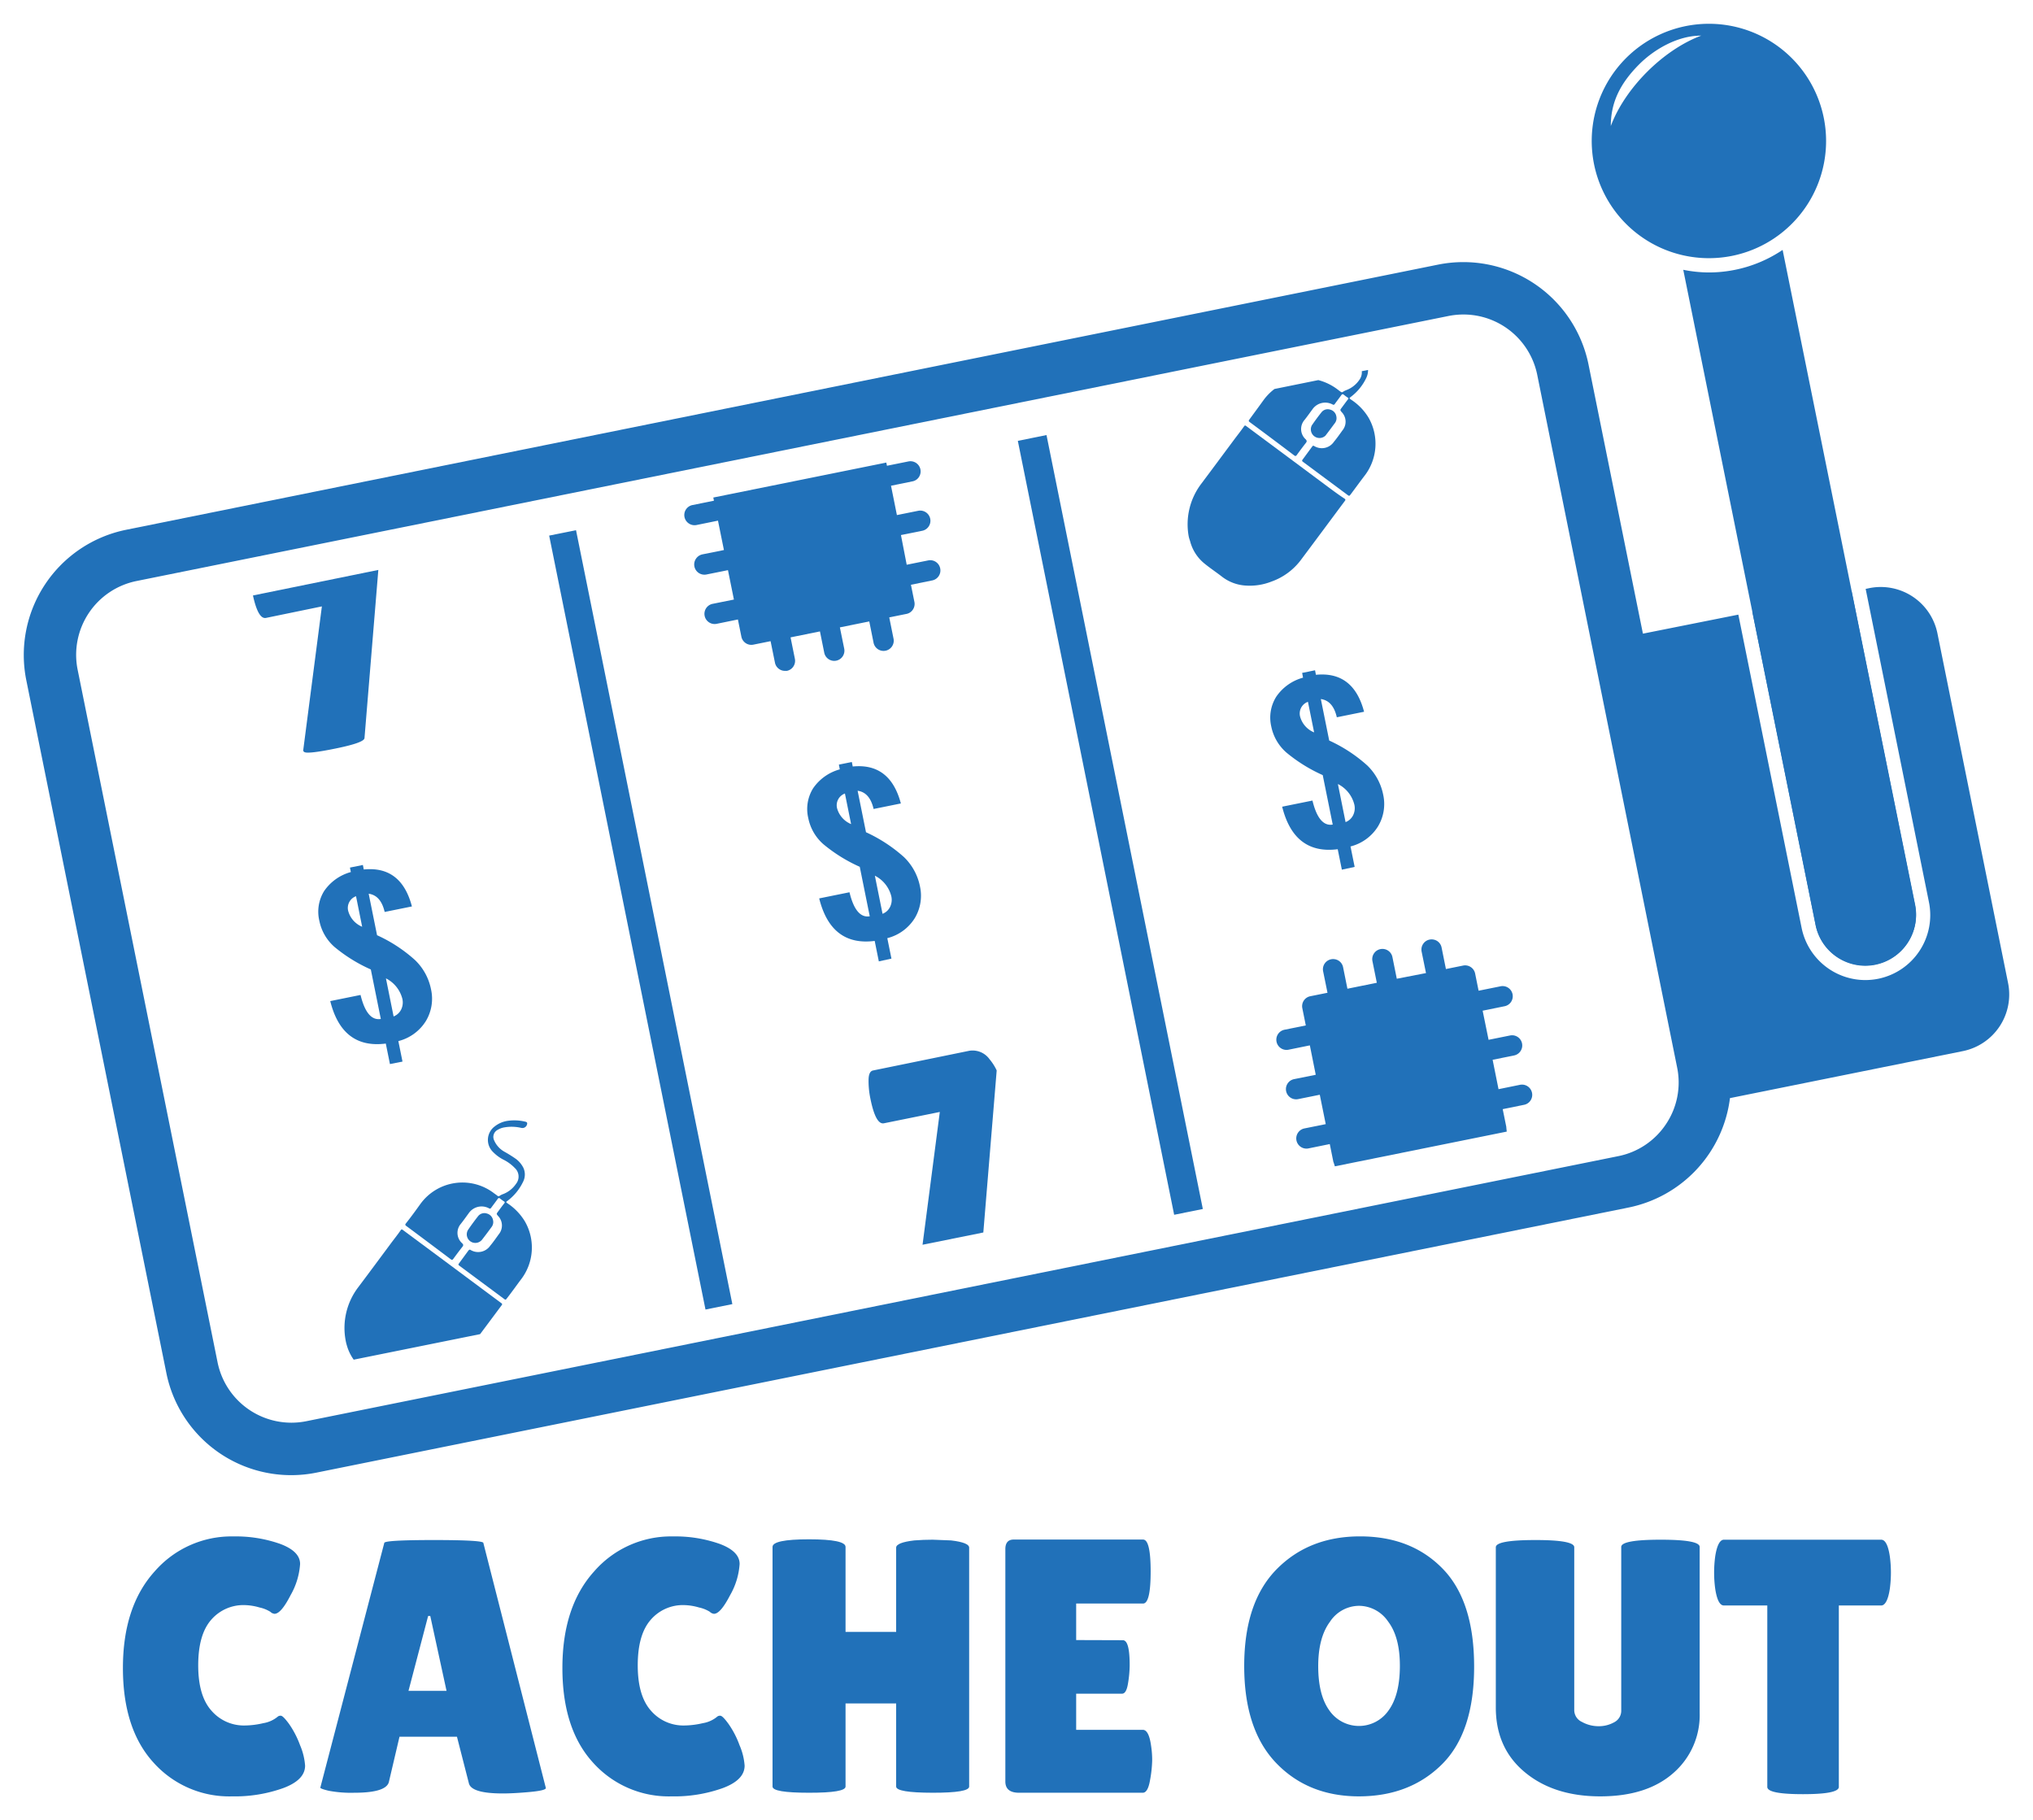 <?xml version="1.0" encoding="UTF-8" standalone="no"?>
<svg
   xmlns:dc="http://purl.org/dc/elements/1.1/"
   xmlns:cc="http://creativecommons.org/ns#"
   xmlns:rdf="http://www.w3.org/1999/02/22-rdf-syntax-ns#"
   xmlns:svg="http://www.w3.org/2000/svg"
   xmlns="http://www.w3.org/2000/svg"
   xmlns:sodipodi="http://sodipodi.sourceforge.net/DTD/sodipodi-0.dtd"
   xmlns:inkscape="http://www.inkscape.org/namespaces/inkscape"
   inkscape:version="1.0 (unknown)"
   height="382.681"
   width="427.438"
   sodipodi:docname="cacheout-text.svg"
   viewBox="0 0 427.438 382.681"
   version="1.1"
   id="svg1026">
  <sodipodi:namedview
     inkscape:current-layer="svg1026"
     inkscape:window-maximized="1"
     inkscape:window-y="10"
     inkscape:window-x="1925"
     inkscape:cy="186.00391"
     inkscape:cx="220.05579"
     inkscape:zoom="1.6019205"
     fit-margin-left="5"
     fit-margin-right="5"
     fit-margin-bottom="5"
     fit-margin-top="5"
     showgrid="false"
     id="namedview865"
     inkscape:window-height="1047"
     inkscape:window-width="1903"
     inkscape:pageshadow="2"
     inkscape:pageopacity="0"
     guidetolerance="10"
     gridtolerance="10"
     objecttolerance="10"
     borderopacity="1"
     bordercolor="#666666"
     pagecolor="#ffffff" />
  <defs
     id="defs968">
    <style
       id="style966">.a{fill:#2171b9;}</style>
  </defs>
  <title
     id="title970">cache snipper</title>
  <rect
     class="a"
     x="-197.56"
     y="-299.223"
     width="6.15"
     height="166"
     transform="rotate(168.58)"
     id="rect972" />
  <rect
     class="a"
     x="-96.64"
     y="-299.239"
     width="5.76"
     height="166"
     transform="rotate(168.58)"
     id="rect974" />
  <path
     class="a"
     d="m 81.985,223.712 -0.87,-4.31 q -9.16,1.18 -11.68,-8.93 l 6.37,-1.29 q 1.34,5.53 4.26,5.05 l -2.1,-10.41 a 32.59,32.59 0 0 1 -7.61,-4.71 9.86,9.86 0 0 1 -3.21,-5.51 8.24,8.24 0 0 1 1,-6.26 10,10 0 0 1 5.62,-4 l -0.19,-0.94 2.72,-0.55 0.19,0.95 q 7.88,-0.79 10.12,7.77 l -5.73,1.16 c -0.54,-2.33 -1.66,-3.6 -3.36,-3.83 l 1.76,8.72 a 31.08,31.08 0 0 1 8,5.24 11.65,11.65 0 0 1 3.34,6.1 9.1,9.1 0 0 1 -1.09,6.73 9.57,9.57 0 0 1 -5.77,4.19 l 0.87,4.31 z m -5.84,-28.87 -1.29,-6.42 a 2.62,2.62 0 0 0 -1.67,3 5,5 0 0 0 2.96,3.42 z m 5,10.86 1.61,8 a 3,3 0 0 0 1.6,-1.48 3.41,3.41 0 0 0 0.25,-2.19 6.68,6.68 0 0 0 -3.44,-4.33 z"
     id="path976" />
  <path
     class="a"
     d="m 184.775,202.122 -0.87,-4.3 q -9.15,1.17 -11.67,-8.94 l 6.37,-1.29 c 0.89,3.69 2.3,5.38 4.26,5.05 l -2.1,-10.4 a 32.91,32.91 0 0 1 -7.61,-4.72 9.83,9.83 0 0 1 -3.21,-5.5 8.26,8.26 0 0 1 1,-6.27 10,10 0 0 1 5.62,-4 l -0.19,-1 2.72,-0.55 0.19,0.95 q 7.86,-0.78 10.12,7.77 l -5.73,1.16 c -0.54,-2.33 -1.66,-3.6 -3.36,-3.83 l 1.76,8.72 a 31.61,31.61 0 0 1 8,5.24 11.75,11.75 0 0 1 3.34,6.11 9.13,9.13 0 0 1 -1.09,6.72 9.55,9.55 0 0 1 -5.77,4.2 l 0.87,4.3 z m -5.83,-28.86 -1.3,-6.43 a 2.63,2.63 0 0 0 -1.66,3.06 5.05,5.05 0 0 0 2.96,3.37 z m 5,10.86 1.61,8 a 2.91,2.91 0 0 0 1.59,-1.47 3.35,3.35 0 0 0 0.26,-2.19 6.66,6.66 0 0 0 -3.44,-4.34 z"
     id="path978" />
  <path
     class="a"
     d="m 282.125,182.842 -0.87,-4.3 q -9.16,1.17 -11.68,-8.94 l 6.37,-1.29 c 0.89,3.69 2.31,5.38 4.26,5.05 l -2.1,-10.4 a 32.91,32.91 0 0 1 -7.61,-4.72 9.83,9.83 0 0 1 -3.21,-5.5 8.26,8.26 0 0 1 1.05,-6.27 10,10 0 0 1 5.63,-4 l -0.19,-1 2.71,-0.55 0.19,0.95 q 7.88,-0.78 10.12,7.77 l -5.73,1.16 c -0.53,-2.33 -1.66,-3.6 -3.36,-3.83 l 1.76,8.72 a 31.43,31.43 0 0 1 8,5.24 11.69,11.69 0 0 1 3.34,6.1 9.1,9.1 0 0 1 -1.09,6.73 9.55,9.55 0 0 1 -5.77,4.2 l 0.87,4.3 z m -5.83,-28.86 -1.3,-6.43 a 2.61,2.61 0 0 0 -1.66,3.06 5,5 0 0 0 2.96,3.37 z m 5,10.86 1.61,8 a 2.93,2.93 0 0 0 1.6,-1.47 3.34,3.34 0 0 0 0.25,-2.19 6.64,6.64 0 0 0 -3.45,-4.34 z"
     id="path980" />
  <path
     class="a"
     d="m 110.345,256.772 a 12,12 0 0 0 -3.61,-3.76 c -0.4,-0.28 -0.39,-0.28 0,-0.57 a 10.86,10.86 0 0 0 3.23,-3.95 3.37,3.37 0 0 0 0.06,-3 5.32,5.32 0 0 0 -1.5,-1.8 27.17,27.17 0 0 0 -2.45,-1.54 5,5 0 0 1 -2.19,-2.42 1.66,1.66 0 0 1 0.7,-2.16 4.07,4.07 0 0 1 1.26,-0.51 9,9 0 0 1 3.76,0.07 1,1 0 0 0 1.2,-0.72 c 0.1,-0.34 0,-0.5 -0.33,-0.58 a 9.76,9.76 0 0 0 -3.61,-0.2 5.69,5.69 0 0 0 -2.84,1.18 3.53,3.53 0 0 0 -0.34,5.41 8.4,8.4 0 0 0 2.18,1.6 8.57,8.57 0 0 1 2.38,1.75 2.44,2.44 0 0 1 0.25,3.32 5.78,5.78 0 0 1 -2.67,2.14 3.23,3.23 0 0 0 -0.79,0.39 0.3,0.3 0 0 1 -0.42,0 c -0.24,-0.19 -0.5,-0.37 -0.75,-0.55 a 10.91,10.91 0 0 0 -15.43,2.19 c -1,1.39 -2,2.78 -3.1,4.16 -0.19,0.25 -0.14,0.36 0.09,0.53 q 4.68,3.48 9.35,7 c 0.22,0.16 0.35,0.16 0.52,-0.07 0.63,-0.86 1.27,-1.72 1.94,-2.57 0.21,-0.28 0.21,-0.44 -0.05,-0.71 a 2.91,2.91 0 0 1 -0.3,-4.09 c 0.61,-0.77 1.17,-1.57 1.75,-2.36 a 3.28,3.28 0 0 1 4.16,-0.92 c 0.23,0.14 0.34,0.08 0.48,-0.11 0.44,-0.61 0.91,-1.21 1.34,-1.82 0.18,-0.26 0.33,-0.29 0.57,-0.08 a 8.54,8.54 0 0 0 0.78,0.56 c 0.18,0.12 0.21,0.21 0.07,0.39 -0.47,0.59 -0.91,1.2 -1.35,1.8 -0.32,0.44 -0.32,0.44 0,0.84 a 2.89,2.89 0 0 1 0.18,3.89 c -0.58,0.8 -1.14,1.62 -1.78,2.38 a 3.09,3.09 0 0 1 -4.15,0.91 c -0.21,-0.14 -0.32,0 -0.44,0.11 l -2,2.73 c -0.15,0.19 -0.14,0.31 0.07,0.46 l 9.33,6.93 c 0.41,0.31 0.41,0.31 0.73,-0.12 1,-1.27 1.89,-2.55 2.84,-3.81 a 11,11 0 0 0 0.88,-12.32 z"
     id="path982" />
  <path
     class="a"
     d="m 98.855,260.952 a 1.8,1.8 0 0 0 2.52,-0.35 c 0.68,-0.87 1.34,-1.76 2,-2.66 a 1.71,1.71 0 0 0 0.29,-1.39 1.76,1.76 0 0 0 -1.31,-1.42 1.68,1.68 0 0 0 -1.86,0.59 c -0.7,0.89 -1.37,1.8 -2,2.72 a 1.8,1.8 0 0 0 0.36,2.51 z"
     id="path984" />
  <path
     class="a"
     d="m 278.875,102.112 -7.89,-5.87 c -3,-2.23 -6,-4.45 -9,-6.69 -0.2,-0.15 -0.29,-0.1 -0.42,0.08 -0.7,1 -1.41,1.89 -2.12,2.84 -2.3,3.09 -4.6,6.2 -6.92,9.29 a 14.09,14.09 0 0 0 -2.6,11 c 0.07,0.36 0.19,0.7 0.29,1 a 8.91,8.91 0 0 0 3,4.7 c 1.22,1 2.5,1.84 3.72,2.79 a 9,9 0 0 0 5,1.86 12.4,12.4 0 0 0 5.36,-0.83 13.26,13.26 0 0 0 6.16,-4.48 c 3.11,-4.15 6.19,-8.31 9.29,-12.47 0.15,-0.19 0.17,-0.3 0,-0.46 -1.31,-0.85 -2.59,-1.81 -3.87,-2.76 z"
     id="path986" />
  <path
     class="a"
     d="m 278.675,91.592 c 0.68,-0.87 1.33,-1.77 2,-2.66 a 1.72,1.72 0 0 0 0.29,-1.39 1.75,1.75 0 0 0 -1.29,-1.42 1.67,1.67 0 0 0 -1.86,0.59 c -0.7,0.88 -1.37,1.79 -2,2.71 a 1.82,1.82 0 0 0 2.86,2.17 z"
     id="path988" />
  <path
     class="a"
     d="m 53.185,125.192 c 0.73,3.35 1.64,4.94 2.74,4.72 l 11.75,-2.42 -3.93,30.29 a 0.48,0.48 0 0 0 0.31,0.36 c 0.53,0.25 2.75,0 6.64,-0.8 3.89,-0.8 5.88,-1.51 5.94,-2.16 l 2.91,-35.36 z"
     id="path990" />
  <path
     class="a"
     d="m 197.675,119.492 a 2.14,2.14 0 0 0 -2.52,-1.67 l -4.52,0.91 -1.21,-6.24 4.52,-0.91 a 2.143,2.143 0 0 0 -0.85,-4.2 l -4.52,0.91 -1.24,-6.17 4.51,-0.92 a 2.08,2.08 0 0 0 1.36,-0.91 2.14,2.14 0 0 0 -2.2,-3.28 l -4.52,0.91 -0.14,-0.67 -36.37,7.35 0.13,0.67 -4.51,0.91 a 2.14,2.14 0 0 0 -1.68,2.52 2.16,2.16 0 0 0 2.53,1.68 l 4.51,-0.92 1.25,6.18 -4.52,0.91 a 2.16,2.16 0 0 0 -1.36,0.92 2.15,2.15 0 0 0 0.6,3 2.18,2.18 0 0 0 1.61,0.31 l 4.52,-0.91 1.25,6.18 -4.52,0.91 a 2.143,2.143 0 0 0 0.85,4.2 l 4.51,-0.92 0.73,3.62 a 2.16,2.16 0 0 0 0.92,1.36 2.12,2.12 0 0 0 1.61,0.31 l 3.61,-0.73 0.92,4.52 a 2.11,2.11 0 0 0 0.91,1.36 2.08,2.08 0 0 0 1.18,0.36 3.28,3.28 0 0 0 0.43,0 2.15,2.15 0 0 0 1.67,-2.53 l -0.91,-4.51 6.18,-1.25 0.91,4.51 a 2.142,2.142 0 0 0 4.2,-0.84 l -0.92,-4.52 6.18,-1.25 0.91,4.52 a 2.143,2.143 0 0 0 4.2,-0.85 l -0.91,-4.52 3.61,-0.73 a 2.08,2.08 0 0 0 1.36,-0.91 2.14,2.14 0 0 0 0.32,-1.61 l -0.73,-3.61 4.52,-0.92 a 2.14,2.14 0 0 0 1.63,-2.53 z"
     id="path992" />
  <path
     class="a"
     d="m 284.035,84.002 c -0.39,-0.28 -0.38,-0.29 0,-0.58 a 10.72,10.72 0 0 0 3.24,-4 3.86,3.86 0 0 0 0.36,-1.64 l -1.32,0.26 a 2.65,2.65 0 0 1 -0.51,1.82 5.76,5.76 0 0 1 -2.67,2.13 3.74,3.74 0 0 0 -0.8,0.4 c -0.15,0.12 -0.27,0.08 -0.41,0 -0.14,-0.08 -0.5,-0.36 -0.75,-0.55 a 11.41,11.41 0 0 0 -4,-1.93 l -9.22,1.87 a 11.43,11.43 0 0 0 -2.24,2.26 c -1.04,1.45 -2.04,2.8 -3.04,4.17 -0.19,0.25 -0.14,0.37 0.09,0.54 q 4.68,3.46 9.35,7 c 0.22,0.16 0.35,0.16 0.52,-0.07 0.63,-0.87 1.27,-1.73 1.93,-2.57 0.22,-0.28 0.21,-0.44 0,-0.71 a 2.91,2.91 0 0 1 -0.3,-4.1 c 0.6,-0.76 1.17,-1.56 1.75,-2.35 a 3.27,3.27 0 0 1 4.15,-0.92 c 0.24,0.13 0.35,0.08 0.49,-0.12 0.44,-0.61 0.9,-1.2 1.34,-1.81 0.18,-0.26 0.33,-0.29 0.57,-0.09 a 7.43,7.43 0 0 0 0.78,0.57 c 0.18,0.12 0.21,0.2 0.06,0.38 -0.46,0.6 -0.9,1.2 -1.35,1.81 -0.32,0.43 -0.31,0.44 0,0.84 a 2.87,2.87 0 0 1 0.19,3.88 c -0.58,0.81 -1.15,1.62 -1.78,2.38 a 3.08,3.08 0 0 1 -4.15,0.91 c -0.21,-0.14 -0.32,-0.05 -0.44,0.12 -0.67,0.91 -1.34,1.82 -2,2.72 -0.15,0.2 -0.14,0.31 0.06,0.46 l 9.34,6.94 c 0.4,0.3 0.41,0.3 0.73,-0.12 0.95,-1.27 1.88,-2.55 2.84,-3.81 a 11,11 0 0 0 0.88,-12.3 11.79,11.79 0 0 0 -3.69,-3.79 z"
     id="path994" />
  <path
     class="a"
     d="m 72.925,282.862 a 9.69,9.69 0 0 0 1.44,3 l 26.58,-5.37 4.52,-6.06 c 0.14,-0.19 0.16,-0.3 -0.05,-0.45 l -3.85,-2.86 -7.89,-5.87 -9,-6.68 c -0.2,-0.15 -0.29,-0.11 -0.42,0.07 -0.7,1 -1.41,1.89 -2.12,2.84 -2.3,3.1 -4.6,6.21 -6.92,9.29 a 14.11,14.11 0 0 0 -2.54,11.06 9.22,9.22 0 0 0 0.25,1.03 z"
     id="path996" />
  <path
     class="a"
     d="m 185.845,236.162 11.75,-2.38 -3.63,27.92 12.78,-2.58 2.81,-34.07 a 10.57,10.57 0 0 0 -1.5,-2.35 4.37,4.37 0 0 0 -4.28,-1.78 l -20.23,4.14 c -0.61,0.13 -0.93,0.81 -0.93,2.06 a 18.14,18.14 0 0 0 0.37,3.78 c 0.75,3.74 1.69,5.49 2.86,5.26 z"
     id="path998" />
  <path
     class="a"
     d="m 322.105,229.752 a 2.15,2.15 0 0 0 -2.52,-1.68 l -4.52,0.92 -1.24,-6.18 4.51,-0.91 a 2.13,2.13 0 0 0 1.36,-0.92 2.14,2.14 0 0 0 -2.21,-3.28 l -4.51,0.91 -1.25,-6.12 4.52,-0.92 a 2.14,2.14 0 1 0 -0.85,-4.19 l -4.52,0.91 -0.73,-3.62 a 2.15,2.15 0 0 0 -2.52,-1.67 l -3.62,0.73 -0.91,-4.52 a 2.14,2.14 0 0 0 -0.91,-1.36 2.18,2.18 0 0 0 -1.61,-0.31 2.11,2.11 0 0 0 -1.36,0.91 2.14,2.14 0 0 0 -0.32,1.61 l 0.92,4.52 -6.14,1.19 -0.91,-4.51 a 2.143,2.143 0 1 0 -4.2,0.85 l 0.91,4.51 -6.18,1.25 -0.91,-4.52 a 2.14,2.14 0 0 0 -0.91,-1.36 2.18,2.18 0 0 0 -1.61,-0.31 2.14,2.14 0 0 0 -1.68,2.52 l 0.92,4.52 -3.62,0.73 a 2.13,2.13 0 0 0 -1.67,2.52 l 0.73,3.62 -4.52,0.91 a 2.143,2.143 0 0 0 0.85,4.2 l 4.52,-0.92 1.24,6.18 -4.51,0.91 a 2.143,2.143 0 1 0 0.85,4.2 l 4.51,-0.91 1.25,6.18 -4.52,0.91 a 2.143,2.143 0 0 0 0.85,4.2 l 4.52,-0.92 0.73,3.62 a 0.85,0.85 0 0 0 0.09,0.27 l 0.25,0.79 36.14,-7.3 -0.09,-0.84 v -0.13 l -0.76,-3.75 4.52,-0.92 a 2.13,2.13 0 0 0 1.64,-2.52 z"
     id="path1000" />
  <path
     class="a"
     d="m 58.875,324.582 q 4.21,1.56 4.22,4.22 a 15.17,15.17 0 0 1 -2,6.57 q -2,3.92 -3.38,3.92 a 1.44,1.44 0 0 1 -0.87,-0.42 7,7 0 0 0 -2.28,-0.91 11.91,11.91 0 0 0 -3.08,-0.5 8.94,8.94 0 0 0 -7.11,3.12 q -2.7,3.12 -2.7,9.54 0,6.42 2.78,9.53 a 9,9 0 0 0 7,3.12 17.68,17.68 0 0 0 3.91,-0.49 6.32,6.32 0 0 0 3.08,-1.41 0.9,0.9 0 0 1 0.61,-0.15 q 0.45,0 1.71,1.71 a 19.53,19.53 0 0 1 2.32,4.48 13.32,13.32 0 0 1 1.06,4.3 q 0,3 -4.56,4.71 a 30.24,30.24 0 0 1 -10.79,1.75 21.34,21.34 0 0 1 -16.49,-7.07 q -6.47,-7.07 -6.46,-19.95 0.01,-12.88 6.65,-20.25 a 21.41,21.41 0 0 1 16.6,-7.38 28.09,28.09 0 0 1 9.78,1.56 z"
     id="path1002" />
  <path
     class="a"
     d="m 105.725,377.062 q -6.61,0 -7.14,-2.13 l -2.51,-9.8 h -12.08 l -2.21,9.42 c -0.3,1.57 -2.74,2.36 -7.29,2.36 a 25.14,25.14 0 0 1 -5.4,-0.42 c -1.17,-0.28 -1.75,-0.5 -1.75,-0.65 l 13.45,-51.45 c 0,-0.4 3.47,-0.61 10.41,-0.61 6.94,0 10.42,0.21 10.42,0.61 l 13.14,51.53 c 0,0.35 -1.16,0.63 -3.49,0.84 -2.33,0.21 -4.18,0.3 -5.55,0.3 z m -19.84,-21.57 h 8 l -3.42,-15.74 h -0.45 z"
     id="path1004" />
  <path
     class="a"
     d="m 151.285,324.582 q 4.21,1.56 4.22,4.22 a 15.14,15.14 0 0 1 -2,6.57 c -1.35,2.61 -2.47,3.92 -3.39,3.92 a 1.44,1.44 0 0 1 -0.87,-0.42 7,7 0 0 0 -2.28,-0.91 11.85,11.85 0 0 0 -3.08,-0.5 8.92,8.92 0 0 0 -7.1,3.12 q -2.7,3.12 -2.7,9.54 0,6.42 2.77,9.53 a 9,9 0 0 0 7,3.12 17.76,17.76 0 0 0 3.92,-0.49 6.28,6.28 0 0 0 3.07,-1.41 0.92,0.92 0 0 1 0.61,-0.15 q 0.47,0 1.71,1.71 a 19.14,19.14 0 0 1 2.32,4.48 13.13,13.13 0 0 1 1.07,4.3 q 0,3 -4.56,4.71 a 30.26,30.26 0 0 1 -10.8,1.75 21.36,21.36 0 0 1 -16.49,-7.07 q -6.47,-7.07 -6.46,-19.95 0.01,-12.88 6.65,-20.25 a 21.43,21.43 0 0 1 16.61,-7.38 28.07,28.07 0 0 1 9.78,1.56 z"
     id="path1006" />
  <path
     class="a"
     d="m 203.765,375.612 q 0,1.31 -7.67,1.3 -7.67,-0.01 -7.68,-1.3 v -17.47 h -10.64 v 17.47 q 0,1.31 -7.68,1.3 c -5.12,0 -7.67,-0.43 -7.67,-1.3 v -50.38 c 0,-1.07 2.55,-1.6 7.67,-1.6 5.12,0 7.68,0.53 7.68,1.6 v 17.86 h 10.64 v -17.71 c 0,-0.71 1.27,-1.22 3.8,-1.52 1.32,-0.1 2.61,-0.15 3.88,-0.15 l 3.87,0.15 c 2.53,0.3 3.8,0.81 3.8,1.52 z"
     id="path1008" />
  <path
     class="a"
     d="m 236.065,344.842 c 1,0 1.45,1.77 1.45,5.31 a 24.53,24.53 0 0 1 -0.35,3.77 c -0.23,1.44 -0.64,2.16 -1.25,2.16 h -9.65 v 7.6 h 14 c 0.86,0 1.44,1.12 1.75,3.35 a 19.94,19.94 0 0 1 0.23,3.07 25.81,25.81 0 0 1 -0.46,4.22 c -0.3,1.73 -0.81,2.59 -1.52,2.59 h -26 c -1.93,0 -2.89,-0.79 -2.89,-2.36 v -48.87 c 0,-1.31 0.58,-2 1.75,-2 h 27.21 q 1.59,0 1.59,6.72 0,6.72 -1.59,6.73 h -14.07 v 7.68 z"
     id="path1010" />
  <path
     class="a"
     d="m 285.735,377.672 q -10.68,0 -17.41,-7 -6.73,-7 -6.73,-20.41 0,-13.41 6.81,-20.33 6.81,-6.92 17.55,-6.92 10.75,0 17.37,6.8 6.62,6.8 6.61,20.6 0,13.8 -6.76,20.52 -6.76,6.72 -17.44,6.74 z m 0,-40.06 a 7.36,7.36 0 0 0 -6.11,3.35 q -2.48,3.34 -2.47,9.39 0.01,6.05 2.35,9.27 a 7.57,7.57 0 0 0 12.43,0 q 2.38,-3.27 2.39,-9.35 0.01,-6.08 -2.47,-9.35 a 7.45,7.45 0 0 0 -6.09,-3.31 z"
     id="path1012" />
  <path
     class="a"
     d="m 340.865,325.232 c 0,-1 2.75,-1.52 8.25,-1.52 5.5,0 8.24,0.5 8.24,1.52 v 34.88 a 16.11,16.11 0 0 1 -5.54,12.66 q -5.55,4.89 -15.32,4.9 -9.77,0.01 -15.88,-5.06 -6.12,-5.06 -6.12,-13.64 v -33.67 q 0,-1.51 8.25,-1.52 8.25,-0.01 8.24,1.52 v 34.28 a 2.73,2.73 0 0 0 1.6,2.43 7.17,7.17 0 0 0 3.5,0.91 6.58,6.58 0 0 0 3.3,-0.83 2.71,2.71 0 0 0 1.48,-2.51 z"
     id="path1014" />
  <path
     class="a"
     d="m 386.615,375.692 c 0,1 -2.5,1.52 -7.52,1.52 -5.02,0 -7.52,-0.5 -7.52,-1.52 v -38.15 h -9.12 c -0.87,0 -1.47,-1.17 -1.83,-3.5 a 25.54,25.54 0 0 1 0,-6.84 c 0.36,-2.33 1,-3.49 1.83,-3.49 h 33.06 c 0.86,0 1.47,1.16 1.82,3.49 a 25.54,25.54 0 0 1 0,6.84 c -0.35,2.33 -1,3.5 -1.82,3.5 h -8.9 z"
     id="path1016" />
  <path
     class="a"
     d="m 386.285,201.272 a 10.66,10.66 0 0 0 16.34,-11 l -13.31,-65.88 -20.89,4.22 13.31,65.88 a 10.59,10.59 0 0 0 4.55,6.78 z"
     id="path1018" />
  <path
     class="a"
     d="m 422.195,206.662 -14.85,-73.5 a 12.16,12.16 0 0 0 -14.32,-9.51 l -0.77,0.16 13.31,65.88 a 13.66,13.66 0 0 1 -10.68,16.09 14,14 0 0 1 -2.71,0.27 13.68,13.68 0 0 1 -13.38,-10.95 l -13.31,-65.88 -20.06,4 -11.44,-56.59 a 26.86,26.86 0 0 0 -31.61,-21 l -275.85,55.75 a 26.86,26.86 0 0 0 -21,31.61 l 29.44,145.61 a 26.77,26.77 0 0 0 31.6,21 l 275.85,-55.73 v 0 a 26.87,26.87 0 0 0 21.31,-23 l 49,-9.89 a 12.15,12.15 0 0 0 9.47,-14.32 z m -71.9,29.65 a 15.75,15.75 0 0 1 -10.05,6.76 l -275.86,55.73 a 15.84,15.84 0 0 1 -18.64,-12.38 l -29.42,-145.61 a 15.83,15.83 0 0 1 12.35,-18.65 l 275.88,-55.73 a 16.29,16.29 0 0 1 3.17,-0.31 15.83,15.83 0 0 1 15.48,12.69 l 29.41,145.61 a 15.7,15.7 0 0 1 -2.32,11.89 z"
     id="path1020" />
  <path
     id="path2169"
     d="m 359.124,5.001 a 24.64,24.64 0 1 0 5.047,48.793 24.64,24.64 0 0 0 8.75,-44.682 24.64,24.64 0 0 0 -13.797,-4.111 z m -1.453,2.492 c -8,3 -16,11 -19,19 0,-5 2,-9 6,-13 3,-3 7.977,-6.025 13,-6 z"
     style="fill:#2171b9;fill-opacity:1" />
  <path
     class="a"
     d="m 402.675,190.292 -27.88,-137.75 a 27.78,27.78 0 0 1 -15.51,4.74 27.43,27.43 0 0 1 -5.38,-0.56 l 27.83,137.77 a 10.679,10.679 0 0 0 20.94,-4.2 z"
     id="path1024" />
</svg>
